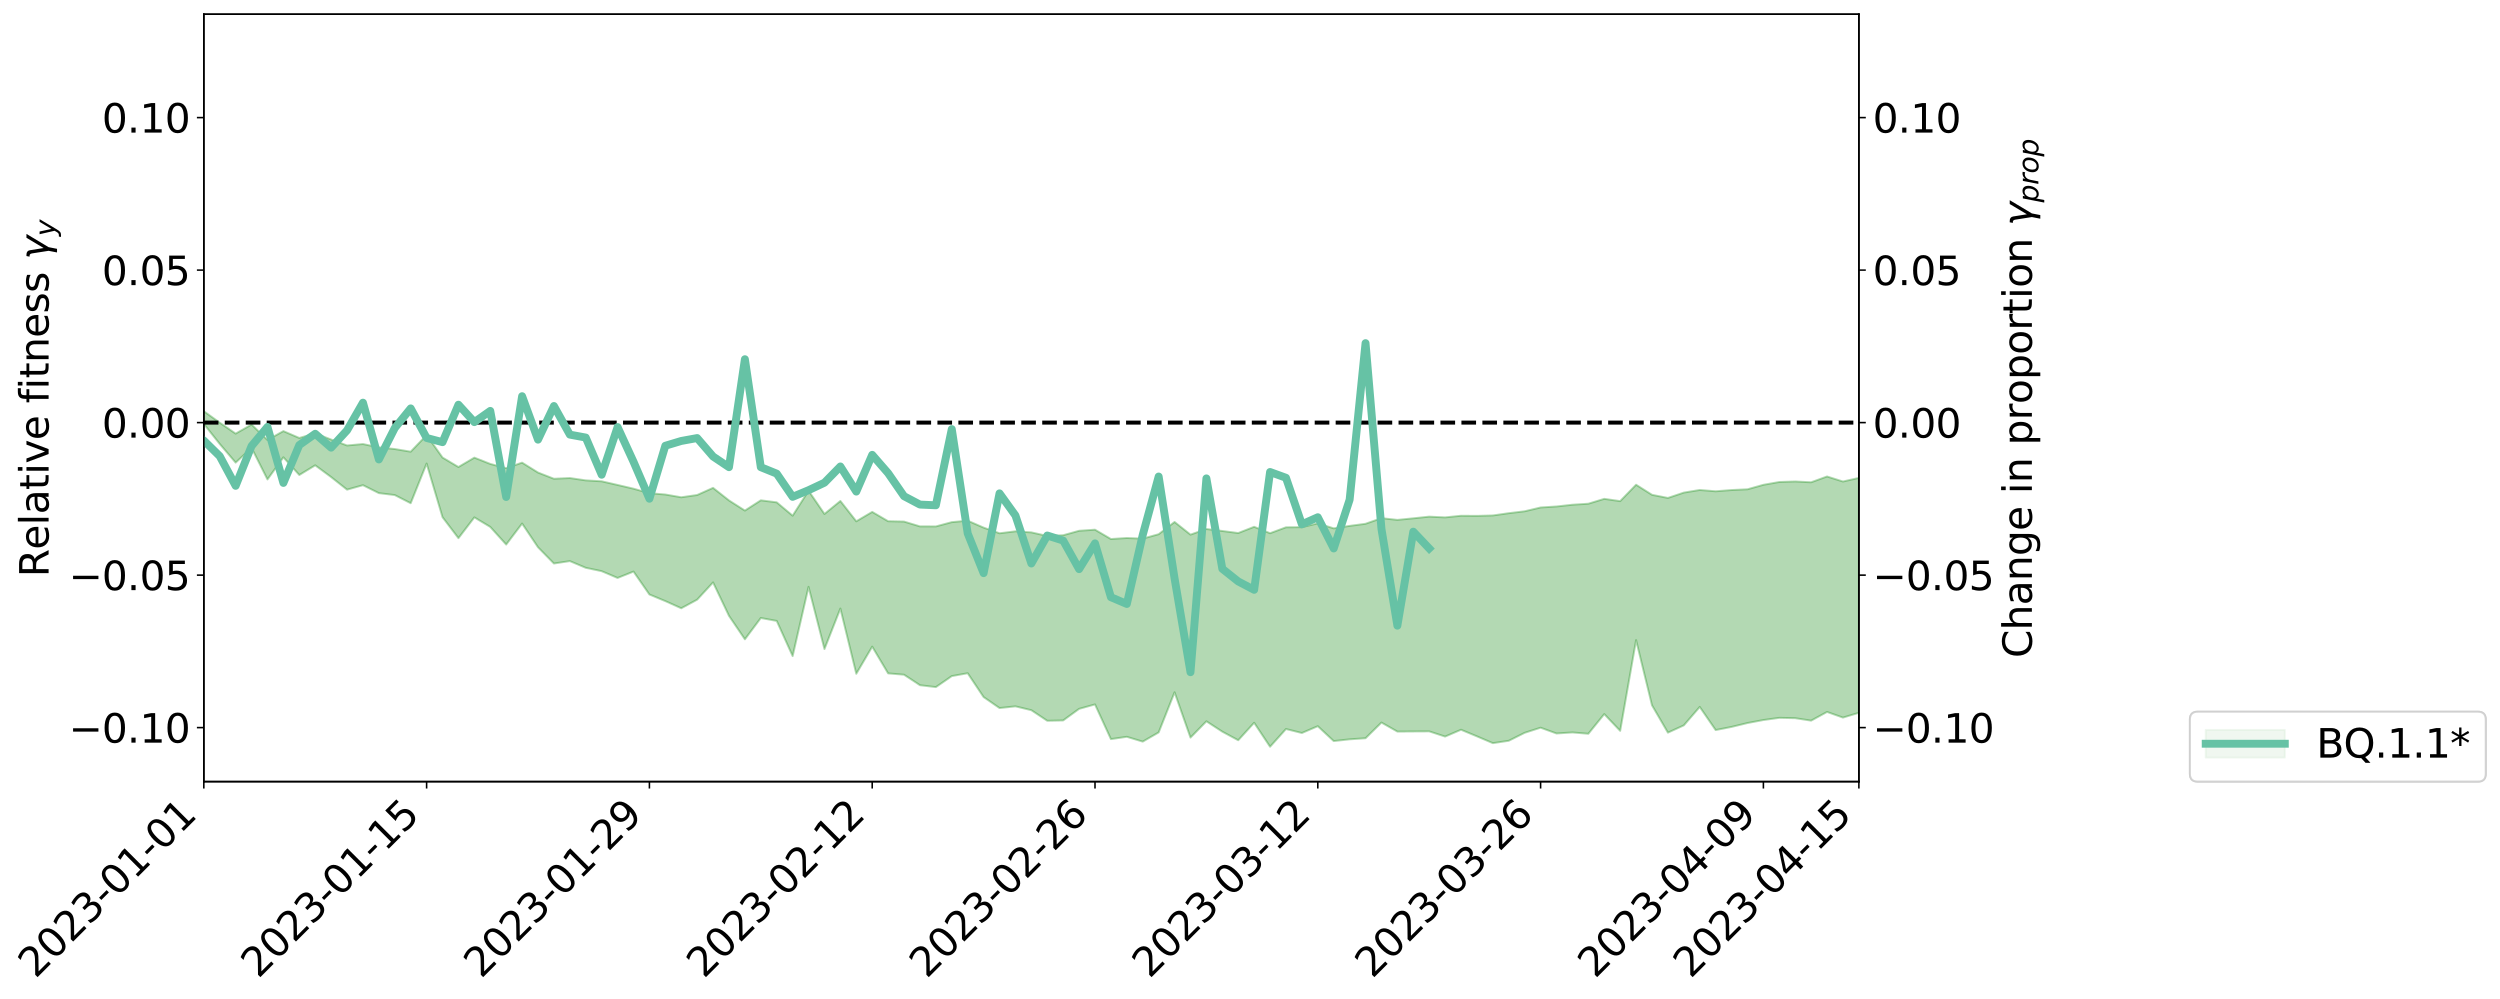 <?xml version="1.0" encoding="utf-8" standalone="no"?>
<!DOCTYPE svg PUBLIC "-//W3C//DTD SVG 1.1//EN"
  "http://www.w3.org/Graphics/SVG/1.1/DTD/svg11.dtd">
<svg xmlns:xlink="http://www.w3.org/1999/xlink" width="1264.303pt" height="505.355pt" viewBox="0 0 1264.303 505.355" xmlns="http://www.w3.org/2000/svg" version="1.1">
 <defs>
  <style type="text/css">*{stroke-linejoin: round; stroke-linecap: butt}</style>
 </defs>
 <g id="figure_1">
  <g id="patch_1">
   <path d="M 0 505.355 
L 1264.303 505.355 
L 1264.303 -0 
L 0 -0 
z
" style="fill: #ffffff"/>
  </g>
  <g id="axes_1">
   <g id="patch_2">
    <path d="M 103.075 395.28 
L 940.075 395.28 
L 940.075 7.2 
L 103.075 7.2 
z
" style="fill: #ffffff"/>
   </g>
   <g id="PolyCollection_1">
    <path d="M -4315.319 213.634 
L -4315.319 213.651 
L -4307.271 213.564 
L -4299.223 213.479 
L -4291.175 213.398 
L -4283.127 213.325 
L -4275.079 213.25 
L -4267.031 213.17 
L -4258.983 213.086 
L -4250.935 213.017 
L -4242.887 212.947 
L -4234.839 212.877 
L -4226.791 212.799 
L -4218.742 212.721 
L -4210.694 212.626 
L -4202.646 212.543 
L -4194.598 212.447 
L -4186.55 212.344 
L -4178.502 212.24 
L -4170.454 212.134 
L -4162.406 212.026 
L -4154.358 211.909 
L -4146.31 211.792 
L -4138.262 211.674 
L -4130.214 211.543 
L -4122.166 211.416 
L -4114.117 211.286 
L -4106.069 211.154 
L -4098.021 211.006 
L -4089.973 210.851 
L -4081.925 210.72 
L -4073.877 210.562 
L -4065.829 210.4 
L -4057.781 210.234 
L -4049.733 210.061 
L -4041.685 209.869 
L -4033.637 209.69 
L -4025.589 209.493 
L -4017.541 209.28 
L -4009.492 209.066 
L -4001.444 208.835 
L -3993.396 208.583 
L -3985.348 208.315 
L -3977.3 208.026 
L -3969.252 207.725 
L -3961.204 207.397 
L -3953.156 207.067 
L -3945.108 206.706 
L -3937.06 206.352 
L -3929.012 205.949 
L -3920.964 205.527 
L -3912.916 205.111 
L -3904.867 204.661 
L -3896.819 204.177 
L -3888.771 203.692 
L -3880.723 203.19 
L -3872.675 202.658 
L -3864.627 202.112 
L -3856.579 201.556 
L -3848.531 200.974 
L -3840.483 200.382 
L -3832.435 199.791 
L -3824.387 199.181 
L -3816.339 198.571 
L -3808.291 197.962 
L -3800.242 197.33 
L -3792.194 196.683 
L -3784.146 196.038 
L -3776.098 195.394 
L -3768.05 194.754 
L -3760.002 194.097 
L -3751.954 193.451 
L -3743.906 192.798 
L -3735.858 192.199 
L -3727.81 191.527 
L -3719.762 190.912 
L -3711.714 190.29 
L -3703.666 189.688 
L -3695.617 189.096 
L -3687.569 188.515 
L -3679.521 187.938 
L -3671.473 187.38 
L -3663.425 186.84 
L -3655.377 186.301 
L -3647.329 185.794 
L -3639.281 185.27 
L -3631.233 184.74 
L -3623.185 184.233 
L -3615.137 183.729 
L -3607.089 183.229 
L -3599.041 182.725 
L -3590.992 182.222 
L -3582.944 181.729 
L -3574.896 181.24 
L -3566.848 180.743 
L -3558.8 180.261 
L -3550.752 179.762 
L -3542.704 179.229 
L -3534.656 178.709 
L -3526.608 178.19 
L -3518.56 177.665 
L -3510.512 177.137 
L -3502.464 176.599 
L -3494.416 176.084 
L -3486.367 175.551 
L -3478.319 175.009 
L -3470.271 174.465 
L -3462.223 173.922 
L -3454.175 173.419 
L -3446.127 172.852 
L -3438.079 172.301 
L -3430.031 171.76 
L -3421.983 171.207 
L -3413.935 170.645 
L -3405.887 170.052 
L -3397.839 169.45 
L -3389.791 168.861 
L -3381.742 168.249 
L -3373.694 167.634 
L -3365.646 166.97 
L -3357.598 166.353 
L -3349.55 165.619 
L -3341.502 164.889 
L -3333.454 164.17 
L -3325.406 163.413 
L -3317.358 162.625 
L -3309.31 161.786 
L -3301.262 160.977 
L -3293.214 160.05 
L -3285.166 159.213 
L -3277.117 158.254 
L -3269.069 157.321 
L -3261.021 156.421 
L -3252.973 155.509 
L -3244.925 154.587 
L -3236.877 153.77 
L -3228.829 152.742 
L -3220.781 151.877 
L -3212.733 151.096 
L -3204.685 150.226 
L -3196.637 149.324 
L -3188.589 148.316 
L -3180.541 147.38 
L -3172.492 146.592 
L -3164.444 145.295 
L -3156.396 144.24 
L -3148.348 143.136 
L -3140.3 141.962 
L -3132.252 140.598 
L -3124.204 139.253 
L -3116.156 138.192 
L -3108.108 136.899 
L -3100.06 134.763 
L -3092.012 132.89 
L -3083.964 131.408 
L -3075.916 129.525 
L -3067.867 127.687 
L -3059.819 126.178 
L -3051.771 124.001 
L -3043.723 121.757 
L -3035.675 120.23 
L -3027.627 119.233 
L -3019.579 117.331 
L -3011.531 116.404 
L -3003.483 115.082 
L -2995.435 113.087 
L -2987.387 112.742 
L -2979.339 113.299 
L -2971.291 114.67 
L -2963.242 112.629 
L -2955.194 115.963 
L -2947.146 116.613 
L -2939.098 111.787 
L -2931.05 112.812 
L -2923.002 115.049 
L -2914.954 113.768 
L -2906.906 113.616 
L -2898.858 122.653 
L -2890.81 135.336 
L -2882.762 141.826 
L -2874.714 127.916 
L -2866.666 134.964 
L -2858.617 144.412 
L -2850.569 144.248 
L -2842.521 163.062 
L -2834.473 160.42 
L -2826.425 154.669 
L -2818.377 140.279 
L -2810.329 153.865 
L -2802.281 162.207 
L -2794.233 158.776 
L -2786.185 161.015 
L -2778.137 168.753 
L -2770.089 167.704 
L -2762.041 160.903 
L -2753.992 169.374 
L -2745.944 171.137 
L -2737.896 168.006 
L -2729.848 173.382 
L -2721.8 175.222 
L -2713.752 174.627 
L -2705.704 172.761 
L -2697.656 174.424 
L -2689.608 172.454 
L -2681.56 172.363 
L -2673.512 173.923 
L -2665.464 172.293 
L -2657.416 172.904 
L -2649.367 172.718 
L -2641.319 171.149 
L -2633.271 171.485 
L -2625.223 169.362 
L -2617.175 169.325 
L -2609.127 169.673 
L -2601.079 169.508 
L -2593.031 168.357 
L -2584.983 167.336 
L -2576.935 167.16 
L -2568.887 166.085 
L -2560.839 165.824 
L -2552.791 165.617 
L -2544.742 164.177 
L -2536.694 164.801 
L -2528.646 163.779 
L -2520.598 163.411 
L -2512.55 163.402 
L -2504.502 162.446 
L -2496.454 162.243 
L -2488.406 162.585 
L -2480.358 163.061 
L -2472.31 161.601 
L -2464.262 161.43 
L -2456.214 160.873 
L -2448.166 163.591 
L -2440.117 163.787 
L -2432.069 164.962 
L -2424.021 162.566 
L -2415.973 161.205 
L -2407.925 161.85 
L -2399.877 163.757 
L -2391.829 164.284 
L -2383.781 161.487 
L -2375.733 164.329 
L -2367.685 163.991 
L -2359.637 163.929 
L -2351.589 162.863 
L -2343.541 164.335 
L -2335.492 164.065 
L -2327.444 165.126 
L -2319.396 164.706 
L -2311.348 164.461 
L -2303.3 163.666 
L -2295.252 163.531 
L -2287.204 163.424 
L -2279.156 163.158 
L -2271.108 163.572 
L -2263.06 163.398 
L -2255.012 163.216 
L -2246.964 161.736 
L -2238.916 160.797 
L -2230.867 160.71 
L -2222.819 159.598 
L -2214.771 159.878 
L -2206.723 159.047 
L -2198.675 157.529 
L -2190.627 156.385 
L -2182.579 155.601 
L -2174.531 154.009 
L -2166.483 153.173 
L -2158.435 151.864 
L -2150.387 150.663 
L -2142.339 149.235 
L -2134.291 147.922 
L -2126.242 146.219 
L -2118.194 144.911 
L -2110.146 143.36 
L -2102.098 141.312 
L -2094.05 139.404 
L -2086.002 138.262 
L -2077.954 136.704 
L -2069.906 134.579 
L -2061.858 133.032 
L -2053.81 131.129 
L -2045.762 128.277 
L -2037.714 127.229 
L -2029.666 125.486 
L -2021.617 123.969 
L -2013.569 122.053 
L -2005.521 119.47 
L -1997.473 117.7 
L -1989.425 115.574 
L -1981.377 112.79 
L -1973.329 111.427 
L -1965.281 108.797 
L -1957.233 107.006 
L -1949.185 104.296 
L -1941.137 100.989 
L -1933.089 98.679 
L -1925.041 96.949 
L -1916.992 93.822 
L -1908.944 91.696 
L -1900.896 88.975 
L -1892.848 86.991 
L -1884.8 83.99 
L -1876.752 81.397 
L -1868.704 81.979 
L -1860.656 76.71 
L -1852.608 76.735 
L -1844.56 73.793 
L -1836.512 72.514 
L -1828.464 70.083 
L -1820.416 67.967 
L -1812.367 66.002 
L -1804.319 63.64 
L -1796.271 62.188 
L -1788.223 60.221 
L -1780.175 62.535 
L -1772.127 55.536 
L -1764.079 54.219 
L -1756.031 60.555 
L -1747.983 52.525 
L -1739.935 54.366 
L -1731.887 54.048 
L -1723.839 49.372 
L -1715.791 50.409 
L -1707.742 55.611 
L -1699.694 52.611 
L -1691.646 52.177 
L -1683.598 55.034 
L -1675.55 55.773 
L -1667.502 57.677 
L -1659.454 61.888 
L -1651.406 66.816 
L -1643.358 78.092 
L -1635.31 76.341 
L -1627.262 82.825 
L -1619.214 87.714 
L -1611.166 91.045 
L -1603.117 96.967 
L -1595.069 101.746 
L -1587.021 94.223 
L -1578.973 101.213 
L -1570.925 110.74 
L -1562.877 115.424 
L -1554.829 117.067 
L -1546.781 128.756 
L -1538.733 130.524 
L -1530.685 133.345 
L -1522.637 132.555 
L -1514.589 142.681 
L -1506.541 139.075 
L -1498.492 136.98 
L -1490.444 146.045 
L -1482.396 153.592 
L -1474.348 151.439 
L -1466.3 156.957 
L -1458.252 158.704 
L -1450.204 158.555 
L -1442.156 158.016 
L -1434.108 160.318 
L -1426.06 162.015 
L -1418.012 170.254 
L -1409.964 165.275 
L -1401.916 172.785 
L -1393.867 170.935 
L -1385.819 170.378 
L -1377.771 172.98 
L -1369.723 175.335 
L -1361.675 172.027 
L -1353.627 174.147 
L -1345.579 173.678 
L -1337.531 177.728 
L -1329.483 176.134 
L -1321.435 174.982 
L -1313.387 176.402 
L -1305.339 177.498 
L -1297.291 176.845 
L -1289.242 174.896 
L -1281.194 176.413 
L -1273.146 173.014 
L -1265.098 174.14 
L -1257.05 178.49 
L -1249.002 177.958 
L -1240.954 175.772 
L -1232.906 175.142 
L -1224.858 175.589 
L -1216.81 172.622 
L -1208.762 174.097 
L -1200.714 174.478 
L -1192.666 173.895 
L -1184.617 173.547 
L -1176.569 172.133 
L -1168.521 173.56 
L -1160.473 172.938 
L -1152.425 172.726 
L -1144.377 172.477 
L -1136.329 172.269 
L -1128.281 171.784 
L -1120.233 169.656 
L -1112.185 169.247 
L -1104.137 168.188 
L -1096.089 165.359 
L -1088.041 168.009 
L -1079.992 164.634 
L -1071.944 165.805 
L -1063.896 165.779 
L -1055.848 166.112 
L -1047.8 164.291 
L -1039.752 164.562 
L -1031.704 165.049 
L -1023.656 161.285 
L -1015.608 163.093 
L -1007.56 162.626 
L -999.512 163.581 
L -991.464 161.631 
L -983.416 162.724 
L -975.367 162.517 
L -967.319 160.283 
L -959.271 159.641 
L -951.223 159.139 
L -943.175 158.608 
L -935.127 158.228 
L -927.079 158.131 
L -919.031 157.73 
L -910.983 157.101 
L -902.935 157.229 
L -894.887 155.71 
L -886.839 156.88 
L -878.791 157.531 
L -870.742 156.635 
L -862.694 155.672 
L -854.646 152.96 
L -846.598 156.042 
L -838.55 156.098 
L -830.502 155.578 
L -822.454 154.655 
L -814.406 154.085 
L -806.358 153.484 
L -798.31 153.588 
L -790.262 153.019 
L -782.214 153.25 
L -774.166 151.821 
L -766.117 150.719 
L -758.069 152.565 
L -750.021 151.232 
L -741.973 150.683 
L -733.925 152.044 
L -725.877 148.551 
L -717.829 148.166 
L -709.781 149.684 
L -701.733 147.47 
L -693.685 149.581 
L -685.637 148.209 
L -677.589 145.725 
L -669.541 147.264 
L -661.492 148.045 
L -653.444 146.68 
L -645.396 147.26 
L -637.348 146.181 
L -629.3 150.087 
L -621.252 148.806 
L -613.204 148.832 
L -605.156 146.399 
L -597.108 144.881 
L -589.06 147.415 
L -581.012 149.726 
L -572.964 148.096 
L -564.916 146.651 
L -556.867 144.075 
L -548.819 144.575 
L -540.771 145.531 
L -532.723 143.677 
L -524.675 142.316 
L -516.627 145.449 
L -508.579 143.143 
L -500.531 146.065 
L -492.483 146.165 
L -484.435 141.329 
L -476.387 141.415 
L -468.339 140.807 
L -460.291 142.017 
L -452.242 144.745 
L -444.194 149.706 
L -436.146 151.039 
L -428.098 150.941 
L -420.05 154.783 
L -412.002 162.706 
L -403.954 154.384 
L -395.906 151.367 
L -387.858 154.296 
L -379.81 157.349 
L -371.762 158.068 
L -363.714 156.563 
L -355.666 162.509 
L -347.617 166.404 
L -339.569 160.078 
L -331.521 165.851 
L -323.473 162.635 
L -315.425 162.919 
L -307.377 168.112 
L -299.329 167.849 
L -291.281 172.217 
L -283.233 171.965 
L -275.185 167.372 
L -267.137 171.467 
L -259.089 171.865 
L -251.041 175.62 
L -242.992 174.779 
L -234.944 179.537 
L -226.896 176.087 
L -218.848 178.979 
L -210.8 179.242 
L -202.752 182.391 
L -194.704 177.558 
L -186.656 182.578 
L -178.608 184.597 
L -170.56 187.05 
L -162.512 189.712 
L -154.464 189.696 
L -146.416 188.757 
L -138.367 191.925 
L -130.319 195.344 
L -122.271 193.482 
L -114.223 191.745 
L -106.175 194.654 
L -98.127 196.685 
L -90.079 192.883 
L -82.031 192.492 
L -73.983 200.087 
L -65.935 205.365 
L -57.887 195.578 
L -49.839 198.57 
L -41.791 199.415 
L -33.742 200.442 
L -25.694 206.17 
L -17.646 205.033 
L -9.598 201.667 
L -1.55 206.252 
L 6.498 208.27 
L 14.546 201.604 
L 22.594 203.064 
L 30.642 202.688 
L 38.69 217.799 
L 46.738 227.18 
L 54.786 225.713 
L 62.834 214.408 
L 70.883 212.234 
L 78.931 214.015 
L 86.979 212.591 
L 95.027 226.191 
L 103.075 214.401 
L 111.123 224.508 
L 119.171 233.954 
L 127.219 226.466 
L 135.267 242.461 
L 143.315 231.266 
L 151.363 240.213 
L 159.411 235.316 
L 167.459 241.261 
L 175.508 247.627 
L 183.556 245.364 
L 191.604 249.383 
L 199.652 250.368 
L 207.7 254.487 
L 215.748 234.428 
L 223.796 261.549 
L 231.844 272.16 
L 239.892 261.641 
L 247.94 266.473 
L 255.988 275.39 
L 264.036 264.765 
L 272.084 276.763 
L 280.133 284.978 
L 288.181 283.757 
L 296.229 287.154 
L 304.277 288.856 
L 312.325 292.281 
L 320.373 289.037 
L 328.421 300.646 
L 336.469 303.994 
L 344.517 307.615 
L 352.565 303.254 
L 360.613 294.527 
L 368.661 311.437 
L 376.709 323.308 
L 384.758 312.531 
L 392.806 314.01 
L 400.854 331.79 
L 408.902 296.777 
L 416.95 328.22 
L 424.998 307.755 
L 433.046 340.742 
L 441.094 327.017 
L 449.142 340.539 
L 457.19 341.212 
L 465.238 346.521 
L 473.286 347.484 
L 481.334 341.915 
L 489.383 340.467 
L 497.431 352.52 
L 505.479 358.076 
L 513.527 357.215 
L 521.575 359.16 
L 529.623 364.511 
L 537.671 364.336 
L 545.719 358.483 
L 553.767 356.239 
L 561.815 373.786 
L 569.863 372.614 
L 577.911 375.054 
L 585.959 370.401 
L 594.008 350.105 
L 602.056 373.019 
L 610.104 364.776 
L 618.152 370.018 
L 626.2 374.355 
L 634.248 365.508 
L 642.296 377.64 
L 650.344 368.676 
L 658.392 370.691 
L 666.44 367.244 
L 674.488 374.775 
L 682.536 373.89 
L 690.584 373.336 
L 698.633 365.404 
L 706.681 369.97 
L 714.729 369.91 
L 722.777 369.862 
L 730.825 372.5 
L 738.873 369.045 
L 746.921 372.389 
L 754.969 375.821 
L 763.017 374.625 
L 771.065 370.589 
L 779.113 368.007 
L 787.161 370.932 
L 795.209 370.412 
L 803.258 371.076 
L 811.306 361.126 
L 819.354 369.6 
L 827.402 323.721 
L 835.45 356.678 
L 843.498 370.514 
L 851.546 366.834 
L 859.594 357.502 
L 867.642 369.203 
L 875.69 367.614 
L 883.738 365.655 
L 891.786 364.136 
L 899.834 363.023 
L 907.883 363.197 
L 915.931 364.441 
L 923.979 360.039 
L 932.027 362.9 
L 940.075 360.473 
L 940.075 241.689 
L 940.075 241.689 
L 932.027 243.513 
L 923.979 240.971 
L 915.931 243.899 
L 907.883 243.497 
L 899.834 243.753 
L 891.786 245.182 
L 883.738 247.448 
L 875.69 247.824 
L 867.642 248.453 
L 859.594 247.794 
L 851.546 249.12 
L 843.498 251.825 
L 835.45 250.237 
L 827.402 245.141 
L 819.354 253.437 
L 811.306 252.279 
L 803.258 254.741 
L 795.209 255.253 
L 787.161 256.142 
L 779.113 256.644 
L 771.065 258.566 
L 763.017 259.531 
L 754.969 260.679 
L 746.921 260.894 
L 738.873 260.83 
L 730.825 261.654 
L 722.777 261.281 
L 714.729 262.125 
L 706.681 262.921 
L 698.633 262.044 
L 690.584 264.885 
L 682.536 265.958 
L 674.488 267.206 
L 666.44 264.681 
L 658.392 266.606 
L 650.344 266.672 
L 642.296 269.665 
L 634.248 266.415 
L 626.2 269.574 
L 618.152 268.53 
L 610.104 267.531 
L 602.056 270.384 
L 594.008 263.97 
L 585.959 270.162 
L 577.911 272.403 
L 569.863 272.083 
L 561.815 272.601 
L 553.767 267.877 
L 545.719 268.431 
L 537.671 270.681 
L 529.623 271.043 
L 521.575 269.238 
L 513.527 268.702 
L 505.479 269.693 
L 497.431 266.826 
L 489.383 263.319 
L 481.334 264.064 
L 473.286 266.233 
L 465.238 266.205 
L 457.19 263.774 
L 449.142 263.591 
L 441.094 258.886 
L 433.046 263.637 
L 424.998 253.354 
L 416.95 259.921 
L 408.902 248.17 
L 400.854 260.795 
L 392.806 254.043 
L 384.758 253.022 
L 376.709 258.214 
L 368.661 253.074 
L 360.613 246.727 
L 352.565 250.335 
L 344.517 251.484 
L 336.469 250.084 
L 328.421 249.417 
L 320.373 247.133 
L 312.325 245.255 
L 304.277 243.409 
L 296.229 242.934 
L 288.181 241.758 
L 280.133 242.121 
L 272.084 238.982 
L 264.036 233.961 
L 255.988 236.78 
L 247.94 234.615 
L 239.892 231.436 
L 231.844 236.181 
L 223.796 231.397 
L 215.748 220.028 
L 207.7 228.435 
L 199.652 227.085 
L 191.604 226.253 
L 183.556 224.562 
L 175.508 225.287 
L 167.459 222.291 
L 159.411 219.158 
L 151.363 221.499 
L 143.315 218.022 
L 135.267 222.509 
L 127.219 214.691 
L 119.171 219.292 
L 111.123 213.762 
L 103.075 207.952 
L 95.027 214.507 
L 86.979 206.15 
L 78.931 207.272 
L 70.883 205.214 
L 62.834 206.661 
L 54.786 214.314 
L 46.738 214.451 
L 38.69 208.773 
L 30.642 198.075 
L 22.594 198.35 
L 14.546 196.857 
L 6.498 202.406 
L -1.55 200.974 
L -9.598 197.601 
L -17.646 199.335 
L -25.694 201.544 
L -33.742 195.922 
L -41.791 194.74 
L -49.839 193.149 
L -57.887 188.613 
L -65.935 199.568 
L -73.983 195.67 
L -82.031 184.406 
L -90.079 185.917 
L -98.127 191.513 
L -106.175 188.369 
L -114.223 184.344 
L -122.271 188.094 
L -130.319 190.218 
L -138.367 185.407 
L -146.416 181.228 
L -154.464 183.368 
L -162.512 180.397 
L -170.56 179.267 
L -178.608 174.612 
L -186.656 172.45 
L -194.704 164.552 
L -202.752 171.914 
L -210.8 167.708 
L -218.848 168.096 
L -226.896 164.983 
L -234.944 169.272 
L -242.992 162.102 
L -251.041 164.581 
L -259.089 158.892 
L -267.137 158.858 
L -275.185 153.461 
L -283.233 157.88 
L -291.281 160.538 
L -299.329 156.287 
L -307.377 155.588 
L -315.425 149.333 
L -323.473 150.059 
L -331.521 152.407 
L -339.569 145.952 
L -347.617 153.093 
L -355.666 149.711 
L -363.714 141.397 
L -371.762 144.502 
L -379.81 143.348 
L -387.858 139.536 
L -395.906 137.281 
L -403.954 141.143 
L -412.002 153.079 
L -420.05 143.611 
L -428.098 138.229 
L -436.146 138.208 
L -444.194 136.645 
L -452.242 131.446 
L -460.291 128.735 
L -468.339 125.096 
L -476.387 127.876 
L -484.435 127.9 
L -492.483 133.276 
L -500.531 133.132 
L -508.579 129.611 
L -516.627 132.427 
L -524.675 127.909 
L -532.723 130.051 
L -540.771 131.77 
L -548.819 130.888 
L -556.867 129.65 
L -564.916 132.902 
L -572.964 134.259 
L -581.012 135.634 
L -589.06 132.931 
L -597.108 129.775 
L -605.156 131.294 
L -613.204 133.496 
L -621.252 133.343 
L -629.3 135.348 
L -637.348 129.987 
L -645.396 131.256 
L -653.444 130.204 
L -661.492 131.304 
L -669.541 129.806 
L -677.589 127.828 
L -685.637 131.168 
L -693.685 132.377 
L -701.733 129.437 
L -709.781 132.028 
L -717.829 129.575 
L -725.877 130.428 
L -733.925 134.671 
L -741.973 132.732 
L -750.021 133.561 
L -758.069 134.963 
L -766.117 132.408 
L -774.166 133.608 
L -782.214 135.453 
L -790.262 135.006 
L -798.31 135.828 
L -806.358 135.538 
L -814.406 136.071 
L -822.454 136.906 
L -830.502 137.964 
L -838.55 138.221 
L -846.598 138.331 
L -854.646 133.783 
L -862.694 137.613 
L -870.742 138.592 
L -878.791 139.46 
L -886.839 138.342 
L -894.887 137.261 
L -902.935 138.85 
L -910.983 138.49 
L -919.031 139.155 
L -927.079 139.124 
L -935.127 138.827 
L -943.175 138.635 
L -951.223 139.14 
L -959.271 139.575 
L -967.319 140.216 
L -975.367 142.731 
L -983.416 142.785 
L -991.464 141.082 
L -999.512 142.988 
L -1007.56 141.262 
L -1015.608 141.642 
L -1023.656 138.633 
L -1031.704 143.325 
L -1039.752 142.198 
L -1047.8 141.842 
L -1055.848 143.322 
L -1063.896 142.517 
L -1071.944 142.258 
L -1079.992 140.075 
L -1088.041 143.471 
L -1096.089 140.782 
L -1104.137 143.734 
L -1112.185 144.951 
L -1120.233 145.342 
L -1128.281 147.749 
L -1136.329 148.63 
L -1144.377 148.145 
L -1152.425 148.72 
L -1160.473 148.476 
L -1168.521 149.322 
L -1176.569 147.471 
L -1184.617 149.508 
L -1192.666 150.437 
L -1200.714 150.846 
L -1208.762 150.573 
L -1216.81 149.541 
L -1224.858 152.563 
L -1232.906 152.441 
L -1240.954 153.932 
L -1249.002 156.003 
L -1257.05 156.451 
L -1265.098 152.815 
L -1273.146 152.627 
L -1281.194 155.89 
L -1289.242 155.327 
L -1297.291 157.054 
L -1305.339 157.777 
L -1313.387 157.319 
L -1321.435 157.359 
L -1329.483 158.124 
L -1337.531 159.614 
L -1345.579 156.113 
L -1353.627 157.159 
L -1361.675 155.929 
L -1369.723 158.585 
L -1377.771 157.973 
L -1385.819 155.608 
L -1393.867 156.543 
L -1401.916 158.02 
L -1409.964 152.335 
L -1418.012 156.913 
L -1426.06 150.557 
L -1434.108 149.51 
L -1442.156 147.815 
L -1450.204 148.978 
L -1458.252 149.207 
L -1466.3 147.482 
L -1474.348 143.096 
L -1482.396 145.356 
L -1490.444 138.14 
L -1498.492 129.518 
L -1506.541 131.64 
L -1514.589 135.208 
L -1522.637 124.321 
L -1530.685 125.362 
L -1538.733 121.852 
L -1546.781 119.831 
L -1554.829 105.347 
L -1562.877 102.948 
L -1570.925 97.375 
L -1578.973 86.043 
L -1587.021 76.56 
L -1595.069 86.045 
L -1603.117 79.879 
L -1611.166 72.328 
L -1619.214 68.474 
L -1627.262 62.732 
L -1635.31 54.231 
L -1643.358 56.556 
L -1651.406 42.696 
L -1659.454 35.79 
L -1667.502 31.467 
L -1675.55 29.371 
L -1683.598 28.993 
L -1691.646 26.546 
L -1699.694 28.138 
L -1707.742 31.346 
L -1715.791 25.486 
L -1723.839 24.84 
L -1731.887 31.021 
L -1739.935 31.736 
L -1747.983 29.753 
L -1756.031 40.365 
L -1764.079 32.6 
L -1772.127 35.033 
L -1780.175 43.76 
L -1788.223 41.465 
L -1796.271 44.538 
L -1804.319 46.685 
L -1812.367 50.212 
L -1820.416 53.04 
L -1828.464 56.09 
L -1836.512 59.546 
L -1844.56 61.509 
L -1852.608 65.661 
L -1860.656 66.22 
L -1868.704 72.651 
L -1876.752 72.302 
L -1884.8 74.629 
L -1892.848 77.261 
L -1900.896 78.986 
L -1908.944 81.375 
L -1916.992 83.303 
L -1925.041 86.153 
L -1933.089 87.73 
L -1941.137 89.701 
L -1949.185 92.596 
L -1957.233 95.03 
L -1965.281 96.436 
L -1973.329 98.735 
L -1981.377 99.996 
L -1989.425 102.44 
L -1997.473 104.322 
L -2005.521 105.78 
L -2013.569 107.924 
L -2021.617 109.459 
L -2029.666 110.637 
L -2037.714 112.088 
L -2045.762 112.835 
L -2053.81 115.376 
L -2061.858 116.932 
L -2069.906 118.239 
L -2077.954 119.942 
L -2086.002 120.784 
L -2094.05 122.212 
L -2102.098 123.784 
L -2110.146 125.586 
L -2118.194 126.848 
L -2126.242 128.129 
L -2134.291 129.411 
L -2142.339 130.858 
L -2150.387 132.265 
L -2158.435 133.368 
L -2166.483 134.618 
L -2174.531 135.422 
L -2182.579 136.966 
L -2190.627 137.814 
L -2198.675 138.919 
L -2206.723 140.486 
L -2214.771 141.285 
L -2222.819 140.924 
L -2230.867 142.139 
L -2238.916 142.354 
L -2246.964 143.404 
L -2255.012 144.922 
L -2263.06 145.3 
L -2271.108 145.619 
L -2279.156 145.118 
L -2287.204 145.509 
L -2295.252 145.593 
L -2303.3 145.692 
L -2311.348 146.587 
L -2319.396 146.926 
L -2327.444 147.562 
L -2335.492 146.314 
L -2343.541 146.537 
L -2351.589 144.995 
L -2359.637 146.318 
L -2367.685 146.207 
L -2375.733 147.053 
L -2383.781 143.949 
L -2391.829 147.012 
L -2399.877 146.463 
L -2407.925 144.314 
L -2415.973 143.604 
L -2424.021 145.081 
L -2432.069 147.935 
L -2440.117 146.589 
L -2448.166 146.372 
L -2456.214 143.208 
L -2464.262 143.318 
L -2472.31 143.936 
L -2480.358 145.655 
L -2488.406 145.065 
L -2496.454 144.598 
L -2504.502 144.789 
L -2512.55 145.877 
L -2520.598 145.66 
L -2528.646 146.205 
L -2536.694 147.415 
L -2544.742 146.584 
L -2552.791 148.236 
L -2560.839 148.475 
L -2568.887 148.768 
L -2576.935 149.987 
L -2584.983 150.14 
L -2593.031 151.443 
L -2601.079 152.847 
L -2609.127 153.072 
L -2617.175 152.769 
L -2625.223 152.608 
L -2633.271 155.285 
L -2641.319 154.977 
L -2649.367 156.92 
L -2657.416 157.179 
L -2665.464 156.797 
L -2673.512 158.402 
L -2681.56 157.005 
L -2689.608 157.363 
L -2697.656 159.527 
L -2705.704 158.161 
L -2713.752 160.319 
L -2721.8 160.954 
L -2729.848 159.465 
L -2737.896 154.321 
L -2745.944 157.667 
L -2753.992 155.989 
L -2762.041 148.366 
L -2770.089 154.869 
L -2778.137 156.189 
L -2786.185 149.209 
L -2794.233 147.139 
L -2802.281 150.858 
L -2810.329 143.118 
L -2818.377 129.787 
L -2826.425 144.349 
L -2834.473 149.987 
L -2842.521 152.859 
L -2850.569 134.852 
L -2858.617 135.229 
L -2866.666 125.964 
L -2874.714 118.898 
L -2882.762 133.367 
L -2890.81 127.038 
L -2898.858 114.291 
L -2906.906 105.198 
L -2914.954 105.659 
L -2923.002 107.284 
L -2931.05 105.23 
L -2939.098 104.425 
L -2947.146 109.706 
L -2955.194 109.244 
L -2963.242 106.058 
L -2971.291 108.401 
L -2979.339 107.237 
L -2987.387 106.904 
L -2995.435 107.556 
L -3003.483 109.803 
L -3011.531 111.379 
L -3019.579 112.513 
L -3027.627 114.679 
L -3035.675 115.887 
L -3043.723 117.634 
L -3051.771 120.088 
L -3059.819 122.28 
L -3067.867 123.707 
L -3075.916 125.458 
L -3083.964 127.312 
L -3092.012 128.657 
L -3100.06 130.532 
L -3108.108 132.709 
L -3116.156 133.966 
L -3124.204 134.931 
L -3132.252 136.283 
L -3140.3 137.614 
L -3148.348 138.79 
L -3156.396 139.887 
L -3164.444 140.919 
L -3172.492 142.325 
L -3180.541 143.015 
L -3188.589 143.987 
L -3196.637 145.01 
L -3204.685 145.934 
L -3212.733 146.817 
L -3220.781 147.549 
L -3228.829 148.362 
L -3236.877 149.466 
L -3244.925 150.223 
L -3252.973 151.155 
L -3261.021 152.048 
L -3269.069 152.962 
L -3277.117 153.902 
L -3285.166 154.881 
L -3293.214 155.698 
L -3301.262 156.637 
L -3309.31 157.459 
L -3317.358 158.32 
L -3325.406 159.111 
L -3333.454 159.893 
L -3341.502 160.64 
L -3349.55 161.407 
L -3357.598 162.218 
L -3365.646 162.83 
L -3373.694 163.572 
L -3381.742 164.211 
L -3389.791 164.857 
L -3397.839 165.466 
L -3405.887 166.144 
L -3413.935 166.791 
L -3421.983 167.407 
L -3430.031 168.027 
L -3438.079 168.63 
L -3446.127 169.26 
L -3454.175 169.944 
L -3462.223 170.466 
L -3470.271 171.095 
L -3478.319 171.729 
L -3486.367 172.365 
L -3494.416 172.984 
L -3502.464 173.565 
L -3510.512 174.202 
L -3518.56 174.826 
L -3526.608 175.45 
L -3534.656 176.068 
L -3542.704 176.697 
L -3550.752 177.34 
L -3558.8 177.942 
L -3566.848 178.525 
L -3574.896 179.128 
L -3582.944 179.72 
L -3590.992 180.319 
L -3599.041 180.918 
L -3607.089 181.517 
L -3615.137 182.111 
L -3623.185 182.706 
L -3631.233 183.286 
L -3639.281 183.903 
L -3647.329 184.504 
L -3655.377 185.071 
L -3663.425 185.668 
L -3671.473 186.262 
L -3679.521 186.877 
L -3687.569 187.503 
L -3695.617 188.122 
L -3703.666 188.754 
L -3711.714 189.393 
L -3719.762 190.054 
L -3727.81 190.702 
L -3735.858 191.416 
L -3743.906 192.042 
L -3751.954 192.73 
L -3760.002 193.406 
L -3768.05 194.095 
L -3776.098 194.761 
L -3784.146 195.427 
L -3792.194 196.088 
L -3800.242 196.755 
L -3808.291 197.405 
L -3816.339 198.031 
L -3824.387 198.658 
L -3832.435 199.29 
L -3840.483 199.901 
L -3848.531 200.521 
L -3856.579 201.128 
L -3864.627 201.705 
L -3872.675 202.273 
L -3880.723 202.829 
L -3888.771 203.35 
L -3896.819 203.853 
L -3904.867 204.363 
L -3912.916 204.827 
L -3920.964 205.255 
L -3929.012 205.697 
L -3937.06 206.116 
L -3945.108 206.479 
L -3953.156 206.851 
L -3961.204 207.188 
L -3969.252 207.53 
L -3977.3 207.837 
L -3985.348 208.134 
L -3993.396 208.407 
L -4001.444 208.664 
L -4009.492 208.897 
L -4017.541 209.111 
L -4025.589 209.329 
L -4033.637 209.53 
L -4041.685 209.708 
L -4049.733 209.907 
L -4057.781 210.081 
L -4065.829 210.25 
L -4073.877 210.414 
L -4081.925 210.575 
L -4089.973 210.703 
L -4098.021 210.866 
L -4106.069 211.021 
L -4114.117 211.154 
L -4122.166 211.288 
L -4130.214 211.418 
L -4138.262 211.555 
L -4146.31 211.676 
L -4154.358 211.797 
L -4162.406 211.92 
L -4170.454 212.03 
L -4178.502 212.142 
L -4186.55 212.251 
L -4194.598 212.363 
L -4202.646 212.468 
L -4210.694 212.552 
L -4218.742 212.659 
L -4226.791 212.745 
L -4234.839 212.83 
L -4242.887 212.906 
L -4250.935 212.983 
L -4258.983 213.057 
L -4267.031 213.154 
L -4275.079 213.241 
L -4283.127 213.314 
L -4291.175 213.384 
L -4299.223 213.462 
L -4307.271 213.544 
L -4315.319 213.634 
z
" clip-path="url(#p5ca421d727)" style="fill: #008000; fill-opacity: 0.3; stroke: #008000; stroke-opacity: 0.3"/>
   </g>
   <g id="matplotlib.axis_1">
    <g id="xtick_1">
     <g id="line2d_1">
      <defs>
       <path id="md99b34d134" d="M 0 0 
L 0 3.5 
" style="stroke: #000000; stroke-width: 0.8"/>
      </defs>
      <g>
       <use xlink:href="#md99b34d134" x="103.075" y="395.28" style="stroke: #000000; stroke-width: 0.8"/>
      </g>
     </g>
     <g id="text_1">
      <!-- 2023-01-01 -->
      <g transform="translate(17.946 495.214) rotate(-45) scale(0.2 -0.2)">
       <defs>
        <path id="DejaVuSans-32" d="M 1228 531 
L 3431 531 
L 3431 0 
L 469 0 
L 469 531 
Q 828 903 1448 1529 
Q 2069 2156 2228 2338 
Q 2531 2678 2651 2914 
Q 2772 3150 2772 3378 
Q 2772 3750 2511 3984 
Q 2250 4219 1831 4219 
Q 1534 4219 1204 4116 
Q 875 4013 500 3803 
L 500 4441 
Q 881 4594 1212 4672 
Q 1544 4750 1819 4750 
Q 2544 4750 2975 4387 
Q 3406 4025 3406 3419 
Q 3406 3131 3298 2873 
Q 3191 2616 2906 2266 
Q 2828 2175 2409 1742 
Q 1991 1309 1228 531 
z
" transform="scale(0.016)"/>
        <path id="DejaVuSans-30" d="M 2034 4250 
Q 1547 4250 1301 3770 
Q 1056 3291 1056 2328 
Q 1056 1369 1301 889 
Q 1547 409 2034 409 
Q 2525 409 2770 889 
Q 3016 1369 3016 2328 
Q 3016 3291 2770 3770 
Q 2525 4250 2034 4250 
z
M 2034 4750 
Q 2819 4750 3233 4129 
Q 3647 3509 3647 2328 
Q 3647 1150 3233 529 
Q 2819 -91 2034 -91 
Q 1250 -91 836 529 
Q 422 1150 422 2328 
Q 422 3509 836 4129 
Q 1250 4750 2034 4750 
z
" transform="scale(0.016)"/>
        <path id="DejaVuSans-33" d="M 2597 2516 
Q 3050 2419 3304 2112 
Q 3559 1806 3559 1356 
Q 3559 666 3084 287 
Q 2609 -91 1734 -91 
Q 1441 -91 1130 -33 
Q 819 25 488 141 
L 488 750 
Q 750 597 1062 519 
Q 1375 441 1716 441 
Q 2309 441 2620 675 
Q 2931 909 2931 1356 
Q 2931 1769 2642 2001 
Q 2353 2234 1838 2234 
L 1294 2234 
L 1294 2753 
L 1863 2753 
Q 2328 2753 2575 2939 
Q 2822 3125 2822 3475 
Q 2822 3834 2567 4026 
Q 2313 4219 1838 4219 
Q 1578 4219 1281 4162 
Q 984 4106 628 3988 
L 628 4550 
Q 988 4650 1302 4700 
Q 1616 4750 1894 4750 
Q 2613 4750 3031 4423 
Q 3450 4097 3450 3541 
Q 3450 3153 3228 2886 
Q 3006 2619 2597 2516 
z
" transform="scale(0.016)"/>
        <path id="DejaVuSans-2d" d="M 313 2009 
L 1997 2009 
L 1997 1497 
L 313 1497 
L 313 2009 
z
" transform="scale(0.016)"/>
        <path id="DejaVuSans-31" d="M 794 531 
L 1825 531 
L 1825 4091 
L 703 3866 
L 703 4441 
L 1819 4666 
L 2450 4666 
L 2450 531 
L 3481 531 
L 3481 0 
L 794 0 
L 794 531 
z
" transform="scale(0.016)"/>
       </defs>
       <use xlink:href="#DejaVuSans-32"/>
       <use xlink:href="#DejaVuSans-30" x="63.623"/>
       <use xlink:href="#DejaVuSans-32" x="127.246"/>
       <use xlink:href="#DejaVuSans-33" x="190.869"/>
       <use xlink:href="#DejaVuSans-2d" x="254.492"/>
       <use xlink:href="#DejaVuSans-30" x="290.576"/>
       <use xlink:href="#DejaVuSans-31" x="354.199"/>
       <use xlink:href="#DejaVuSans-2d" x="417.822"/>
       <use xlink:href="#DejaVuSans-30" x="453.906"/>
       <use xlink:href="#DejaVuSans-31" x="517.529"/>
      </g>
     </g>
    </g>
    <g id="xtick_2">
     <g id="line2d_2">
      <g>
       <use xlink:href="#md99b34d134" x="215.748" y="395.28" style="stroke: #000000; stroke-width: 0.8"/>
      </g>
     </g>
     <g id="text_2">
      <!-- 2023-01-15 -->
      <g transform="translate(130.619 495.214) rotate(-45) scale(0.2 -0.2)">
       <defs>
        <path id="DejaVuSans-35" d="M 691 4666 
L 3169 4666 
L 3169 4134 
L 1269 4134 
L 1269 2991 
Q 1406 3038 1543 3061 
Q 1681 3084 1819 3084 
Q 2600 3084 3056 2656 
Q 3513 2228 3513 1497 
Q 3513 744 3044 326 
Q 2575 -91 1722 -91 
Q 1428 -91 1123 -41 
Q 819 9 494 109 
L 494 744 
Q 775 591 1075 516 
Q 1375 441 1709 441 
Q 2250 441 2565 725 
Q 2881 1009 2881 1497 
Q 2881 1984 2565 2268 
Q 2250 2553 1709 2553 
Q 1456 2553 1204 2497 
Q 953 2441 691 2322 
L 691 4666 
z
" transform="scale(0.016)"/>
       </defs>
       <use xlink:href="#DejaVuSans-32"/>
       <use xlink:href="#DejaVuSans-30" x="63.623"/>
       <use xlink:href="#DejaVuSans-32" x="127.246"/>
       <use xlink:href="#DejaVuSans-33" x="190.869"/>
       <use xlink:href="#DejaVuSans-2d" x="254.492"/>
       <use xlink:href="#DejaVuSans-30" x="290.576"/>
       <use xlink:href="#DejaVuSans-31" x="354.199"/>
       <use xlink:href="#DejaVuSans-2d" x="417.822"/>
       <use xlink:href="#DejaVuSans-31" x="453.906"/>
       <use xlink:href="#DejaVuSans-35" x="517.529"/>
      </g>
     </g>
    </g>
    <g id="xtick_3">
     <g id="line2d_3">
      <g>
       <use xlink:href="#md99b34d134" x="328.421" y="395.28" style="stroke: #000000; stroke-width: 0.8"/>
      </g>
     </g>
     <g id="text_3">
      <!-- 2023-01-29 -->
      <g transform="translate(243.292 495.214) rotate(-45) scale(0.2 -0.2)">
       <defs>
        <path id="DejaVuSans-39" d="M 703 97 
L 703 672 
Q 941 559 1184 500 
Q 1428 441 1663 441 
Q 2288 441 2617 861 
Q 2947 1281 2994 2138 
Q 2813 1869 2534 1725 
Q 2256 1581 1919 1581 
Q 1219 1581 811 2004 
Q 403 2428 403 3163 
Q 403 3881 828 4315 
Q 1253 4750 1959 4750 
Q 2769 4750 3195 4129 
Q 3622 3509 3622 2328 
Q 3622 1225 3098 567 
Q 2575 -91 1691 -91 
Q 1453 -91 1209 -44 
Q 966 3 703 97 
z
M 1959 2075 
Q 2384 2075 2632 2365 
Q 2881 2656 2881 3163 
Q 2881 3666 2632 3958 
Q 2384 4250 1959 4250 
Q 1534 4250 1286 3958 
Q 1038 3666 1038 3163 
Q 1038 2656 1286 2365 
Q 1534 2075 1959 2075 
z
" transform="scale(0.016)"/>
       </defs>
       <use xlink:href="#DejaVuSans-32"/>
       <use xlink:href="#DejaVuSans-30" x="63.623"/>
       <use xlink:href="#DejaVuSans-32" x="127.246"/>
       <use xlink:href="#DejaVuSans-33" x="190.869"/>
       <use xlink:href="#DejaVuSans-2d" x="254.492"/>
       <use xlink:href="#DejaVuSans-30" x="290.576"/>
       <use xlink:href="#DejaVuSans-31" x="354.199"/>
       <use xlink:href="#DejaVuSans-2d" x="417.822"/>
       <use xlink:href="#DejaVuSans-32" x="453.906"/>
       <use xlink:href="#DejaVuSans-39" x="517.529"/>
      </g>
     </g>
    </g>
    <g id="xtick_4">
     <g id="line2d_4">
      <g>
       <use xlink:href="#md99b34d134" x="441.094" y="395.28" style="stroke: #000000; stroke-width: 0.8"/>
      </g>
     </g>
     <g id="text_4">
      <!-- 2023-02-12 -->
      <g transform="translate(355.965 495.214) rotate(-45) scale(0.2 -0.2)">
       <use xlink:href="#DejaVuSans-32"/>
       <use xlink:href="#DejaVuSans-30" x="63.623"/>
       <use xlink:href="#DejaVuSans-32" x="127.246"/>
       <use xlink:href="#DejaVuSans-33" x="190.869"/>
       <use xlink:href="#DejaVuSans-2d" x="254.492"/>
       <use xlink:href="#DejaVuSans-30" x="290.576"/>
       <use xlink:href="#DejaVuSans-32" x="354.199"/>
       <use xlink:href="#DejaVuSans-2d" x="417.822"/>
       <use xlink:href="#DejaVuSans-31" x="453.906"/>
       <use xlink:href="#DejaVuSans-32" x="517.529"/>
      </g>
     </g>
    </g>
    <g id="xtick_5">
     <g id="line2d_5">
      <g>
       <use xlink:href="#md99b34d134" x="553.767" y="395.28" style="stroke: #000000; stroke-width: 0.8"/>
      </g>
     </g>
     <g id="text_5">
      <!-- 2023-02-26 -->
      <g transform="translate(468.638 495.214) rotate(-45) scale(0.2 -0.2)">
       <defs>
        <path id="DejaVuSans-36" d="M 2113 2584 
Q 1688 2584 1439 2293 
Q 1191 2003 1191 1497 
Q 1191 994 1439 701 
Q 1688 409 2113 409 
Q 2538 409 2786 701 
Q 3034 994 3034 1497 
Q 3034 2003 2786 2293 
Q 2538 2584 2113 2584 
z
M 3366 4563 
L 3366 3988 
Q 3128 4100 2886 4159 
Q 2644 4219 2406 4219 
Q 1781 4219 1451 3797 
Q 1122 3375 1075 2522 
Q 1259 2794 1537 2939 
Q 1816 3084 2150 3084 
Q 2853 3084 3261 2657 
Q 3669 2231 3669 1497 
Q 3669 778 3244 343 
Q 2819 -91 2113 -91 
Q 1303 -91 875 529 
Q 447 1150 447 2328 
Q 447 3434 972 4092 
Q 1497 4750 2381 4750 
Q 2619 4750 2861 4703 
Q 3103 4656 3366 4563 
z
" transform="scale(0.016)"/>
       </defs>
       <use xlink:href="#DejaVuSans-32"/>
       <use xlink:href="#DejaVuSans-30" x="63.623"/>
       <use xlink:href="#DejaVuSans-32" x="127.246"/>
       <use xlink:href="#DejaVuSans-33" x="190.869"/>
       <use xlink:href="#DejaVuSans-2d" x="254.492"/>
       <use xlink:href="#DejaVuSans-30" x="290.576"/>
       <use xlink:href="#DejaVuSans-32" x="354.199"/>
       <use xlink:href="#DejaVuSans-2d" x="417.822"/>
       <use xlink:href="#DejaVuSans-32" x="453.906"/>
       <use xlink:href="#DejaVuSans-36" x="517.529"/>
      </g>
     </g>
    </g>
    <g id="xtick_6">
     <g id="line2d_6">
      <g>
       <use xlink:href="#md99b34d134" x="666.44" y="395.28" style="stroke: #000000; stroke-width: 0.8"/>
      </g>
     </g>
     <g id="text_6">
      <!-- 2023-03-12 -->
      <g transform="translate(581.311 495.214) rotate(-45) scale(0.2 -0.2)">
       <use xlink:href="#DejaVuSans-32"/>
       <use xlink:href="#DejaVuSans-30" x="63.623"/>
       <use xlink:href="#DejaVuSans-32" x="127.246"/>
       <use xlink:href="#DejaVuSans-33" x="190.869"/>
       <use xlink:href="#DejaVuSans-2d" x="254.492"/>
       <use xlink:href="#DejaVuSans-30" x="290.576"/>
       <use xlink:href="#DejaVuSans-33" x="354.199"/>
       <use xlink:href="#DejaVuSans-2d" x="417.822"/>
       <use xlink:href="#DejaVuSans-31" x="453.906"/>
       <use xlink:href="#DejaVuSans-32" x="517.529"/>
      </g>
     </g>
    </g>
    <g id="xtick_7">
     <g id="line2d_7">
      <g>
       <use xlink:href="#md99b34d134" x="779.113" y="395.28" style="stroke: #000000; stroke-width: 0.8"/>
      </g>
     </g>
     <g id="text_7">
      <!-- 2023-03-26 -->
      <g transform="translate(693.984 495.214) rotate(-45) scale(0.2 -0.2)">
       <use xlink:href="#DejaVuSans-32"/>
       <use xlink:href="#DejaVuSans-30" x="63.623"/>
       <use xlink:href="#DejaVuSans-32" x="127.246"/>
       <use xlink:href="#DejaVuSans-33" x="190.869"/>
       <use xlink:href="#DejaVuSans-2d" x="254.492"/>
       <use xlink:href="#DejaVuSans-30" x="290.576"/>
       <use xlink:href="#DejaVuSans-33" x="354.199"/>
       <use xlink:href="#DejaVuSans-2d" x="417.822"/>
       <use xlink:href="#DejaVuSans-32" x="453.906"/>
       <use xlink:href="#DejaVuSans-36" x="517.529"/>
      </g>
     </g>
    </g>
    <g id="xtick_8">
     <g id="line2d_8">
      <g>
       <use xlink:href="#md99b34d134" x="891.786" y="395.28" style="stroke: #000000; stroke-width: 0.8"/>
      </g>
     </g>
     <g id="text_8">
      <!-- 2023-04-09 -->
      <g transform="translate(806.657 495.214) rotate(-45) scale(0.2 -0.2)">
       <defs>
        <path id="DejaVuSans-34" d="M 2419 4116 
L 825 1625 
L 2419 1625 
L 2419 4116 
z
M 2253 4666 
L 3047 4666 
L 3047 1625 
L 3713 1625 
L 3713 1100 
L 3047 1100 
L 3047 0 
L 2419 0 
L 2419 1100 
L 313 1100 
L 313 1709 
L 2253 4666 
z
" transform="scale(0.016)"/>
       </defs>
       <use xlink:href="#DejaVuSans-32"/>
       <use xlink:href="#DejaVuSans-30" x="63.623"/>
       <use xlink:href="#DejaVuSans-32" x="127.246"/>
       <use xlink:href="#DejaVuSans-33" x="190.869"/>
       <use xlink:href="#DejaVuSans-2d" x="254.492"/>
       <use xlink:href="#DejaVuSans-30" x="290.576"/>
       <use xlink:href="#DejaVuSans-34" x="354.199"/>
       <use xlink:href="#DejaVuSans-2d" x="417.822"/>
       <use xlink:href="#DejaVuSans-30" x="453.906"/>
       <use xlink:href="#DejaVuSans-39" x="517.529"/>
      </g>
     </g>
    </g>
    <g id="xtick_9">
     <g id="line2d_9">
      <g>
       <use xlink:href="#md99b34d134" x="940.075" y="395.28" style="stroke: #000000; stroke-width: 0.8"/>
      </g>
     </g>
     <g id="text_9">
      <!-- 2023-04-15 -->
      <g transform="translate(854.946 495.214) rotate(-45) scale(0.2 -0.2)">
       <use xlink:href="#DejaVuSans-32"/>
       <use xlink:href="#DejaVuSans-30" x="63.623"/>
       <use xlink:href="#DejaVuSans-32" x="127.246"/>
       <use xlink:href="#DejaVuSans-33" x="190.869"/>
       <use xlink:href="#DejaVuSans-2d" x="254.492"/>
       <use xlink:href="#DejaVuSans-30" x="290.576"/>
       <use xlink:href="#DejaVuSans-34" x="354.199"/>
       <use xlink:href="#DejaVuSans-2d" x="417.822"/>
       <use xlink:href="#DejaVuSans-31" x="453.906"/>
       <use xlink:href="#DejaVuSans-35" x="517.529"/>
      </g>
     </g>
    </g>
   </g>
   <g id="matplotlib.axis_2">
    <g id="ytick_1">
     <g id="line2d_10">
      <defs>
       <path id="m57fe716971" d="M 0 0 
L -3.5 0 
" style="stroke: #000000; stroke-width: 0.8"/>
      </defs>
      <g>
       <use xlink:href="#m57fe716971" x="103.075" y="367.972" style="stroke: #000000; stroke-width: 0.8"/>
      </g>
     </g>
     <g id="text_10">
      <!-- −0.10 -->
      <g transform="translate(34.784 375.57) scale(0.2 -0.2)">
       <defs>
        <path id="DejaVuSans-2212" d="M 678 2272 
L 4684 2272 
L 4684 1741 
L 678 1741 
L 678 2272 
z
" transform="scale(0.016)"/>
        <path id="DejaVuSans-2e" d="M 684 794 
L 1344 794 
L 1344 0 
L 684 0 
L 684 794 
z
" transform="scale(0.016)"/>
       </defs>
       <use xlink:href="#DejaVuSans-2212"/>
       <use xlink:href="#DejaVuSans-30" x="83.789"/>
       <use xlink:href="#DejaVuSans-2e" x="147.412"/>
       <use xlink:href="#DejaVuSans-31" x="179.199"/>
       <use xlink:href="#DejaVuSans-30" x="242.822"/>
      </g>
     </g>
    </g>
    <g id="ytick_2">
     <g id="line2d_11">
      <g>
       <use xlink:href="#m57fe716971" x="103.075" y="290.846" style="stroke: #000000; stroke-width: 0.8"/>
      </g>
     </g>
     <g id="text_11">
      <!-- −0.05 -->
      <g transform="translate(34.784 298.444) scale(0.2 -0.2)">
       <use xlink:href="#DejaVuSans-2212"/>
       <use xlink:href="#DejaVuSans-30" x="83.789"/>
       <use xlink:href="#DejaVuSans-2e" x="147.412"/>
       <use xlink:href="#DejaVuSans-30" x="179.199"/>
       <use xlink:href="#DejaVuSans-35" x="242.822"/>
      </g>
     </g>
    </g>
    <g id="ytick_3">
     <g id="line2d_12">
      <g>
       <use xlink:href="#m57fe716971" x="103.075" y="213.72" style="stroke: #000000; stroke-width: 0.8"/>
      </g>
     </g>
     <g id="text_12">
      <!-- 0.00 -->
      <g transform="translate(51.544 221.318) scale(0.2 -0.2)">
       <use xlink:href="#DejaVuSans-30"/>
       <use xlink:href="#DejaVuSans-2e" x="63.623"/>
       <use xlink:href="#DejaVuSans-30" x="95.41"/>
       <use xlink:href="#DejaVuSans-30" x="159.033"/>
      </g>
     </g>
    </g>
    <g id="ytick_4">
     <g id="line2d_13">
      <g>
       <use xlink:href="#m57fe716971" x="103.075" y="136.594" style="stroke: #000000; stroke-width: 0.8"/>
      </g>
     </g>
     <g id="text_13">
      <!-- 0.05 -->
      <g transform="translate(51.544 144.192) scale(0.2 -0.2)">
       <use xlink:href="#DejaVuSans-30"/>
       <use xlink:href="#DejaVuSans-2e" x="63.623"/>
       <use xlink:href="#DejaVuSans-30" x="95.41"/>
       <use xlink:href="#DejaVuSans-35" x="159.033"/>
      </g>
     </g>
    </g>
    <g id="ytick_5">
     <g id="line2d_14">
      <g>
       <use xlink:href="#m57fe716971" x="103.075" y="59.468" style="stroke: #000000; stroke-width: 0.8"/>
      </g>
     </g>
     <g id="text_14">
      <!-- 0.10 -->
      <g transform="translate(51.544 67.066) scale(0.2 -0.2)">
       <use xlink:href="#DejaVuSans-30"/>
       <use xlink:href="#DejaVuSans-2e" x="63.623"/>
       <use xlink:href="#DejaVuSans-31" x="95.41"/>
       <use xlink:href="#DejaVuSans-30" x="159.033"/>
      </g>
     </g>
    </g>
    <g id="text_15">
     <!-- Relative fitness $\gamma_y$ -->
     <g transform="translate(24.584 291.84) rotate(-90) scale(0.2 -0.2)">
      <defs>
       <path id="DejaVuSans-52" d="M 2841 2188 
Q 3044 2119 3236 1894 
Q 3428 1669 3622 1275 
L 4263 0 
L 3584 0 
L 2988 1197 
Q 2756 1666 2539 1819 
Q 2322 1972 1947 1972 
L 1259 1972 
L 1259 0 
L 628 0 
L 628 4666 
L 2053 4666 
Q 2853 4666 3247 4331 
Q 3641 3997 3641 3322 
Q 3641 2881 3436 2590 
Q 3231 2300 2841 2188 
z
M 1259 4147 
L 1259 2491 
L 2053 2491 
Q 2509 2491 2742 2702 
Q 2975 2913 2975 3322 
Q 2975 3731 2742 3939 
Q 2509 4147 2053 4147 
L 1259 4147 
z
" transform="scale(0.016)"/>
       <path id="DejaVuSans-65" d="M 3597 1894 
L 3597 1613 
L 953 1613 
Q 991 1019 1311 708 
Q 1631 397 2203 397 
Q 2534 397 2845 478 
Q 3156 559 3463 722 
L 3463 178 
Q 3153 47 2828 -22 
Q 2503 -91 2169 -91 
Q 1331 -91 842 396 
Q 353 884 353 1716 
Q 353 2575 817 3079 
Q 1281 3584 2069 3584 
Q 2775 3584 3186 3129 
Q 3597 2675 3597 1894 
z
M 3022 2063 
Q 3016 2534 2758 2815 
Q 2500 3097 2075 3097 
Q 1594 3097 1305 2825 
Q 1016 2553 972 2059 
L 3022 2063 
z
" transform="scale(0.016)"/>
       <path id="DejaVuSans-6c" d="M 603 4863 
L 1178 4863 
L 1178 0 
L 603 0 
L 603 4863 
z
" transform="scale(0.016)"/>
       <path id="DejaVuSans-61" d="M 2194 1759 
Q 1497 1759 1228 1600 
Q 959 1441 959 1056 
Q 959 750 1161 570 
Q 1363 391 1709 391 
Q 2188 391 2477 730 
Q 2766 1069 2766 1631 
L 2766 1759 
L 2194 1759 
z
M 3341 1997 
L 3341 0 
L 2766 0 
L 2766 531 
Q 2569 213 2275 61 
Q 1981 -91 1556 -91 
Q 1019 -91 701 211 
Q 384 513 384 1019 
Q 384 1609 779 1909 
Q 1175 2209 1959 2209 
L 2766 2209 
L 2766 2266 
Q 2766 2663 2505 2880 
Q 2244 3097 1772 3097 
Q 1472 3097 1187 3025 
Q 903 2953 641 2809 
L 641 3341 
Q 956 3463 1253 3523 
Q 1550 3584 1831 3584 
Q 2591 3584 2966 3190 
Q 3341 2797 3341 1997 
z
" transform="scale(0.016)"/>
       <path id="DejaVuSans-74" d="M 1172 4494 
L 1172 3500 
L 2356 3500 
L 2356 3053 
L 1172 3053 
L 1172 1153 
Q 1172 725 1289 603 
Q 1406 481 1766 481 
L 2356 481 
L 2356 0 
L 1766 0 
Q 1100 0 847 248 
Q 594 497 594 1153 
L 594 3053 
L 172 3053 
L 172 3500 
L 594 3500 
L 594 4494 
L 1172 4494 
z
" transform="scale(0.016)"/>
       <path id="DejaVuSans-69" d="M 603 3500 
L 1178 3500 
L 1178 0 
L 603 0 
L 603 3500 
z
M 603 4863 
L 1178 4863 
L 1178 4134 
L 603 4134 
L 603 4863 
z
" transform="scale(0.016)"/>
       <path id="DejaVuSans-76" d="M 191 3500 
L 800 3500 
L 1894 563 
L 2988 3500 
L 3597 3500 
L 2284 0 
L 1503 0 
L 191 3500 
z
" transform="scale(0.016)"/>
       <path id="DejaVuSans-20" transform="scale(0.016)"/>
       <path id="DejaVuSans-66" d="M 2375 4863 
L 2375 4384 
L 1825 4384 
Q 1516 4384 1395 4259 
Q 1275 4134 1275 3809 
L 1275 3500 
L 2222 3500 
L 2222 3053 
L 1275 3053 
L 1275 0 
L 697 0 
L 697 3053 
L 147 3053 
L 147 3500 
L 697 3500 
L 697 3744 
Q 697 4328 969 4595 
Q 1241 4863 1831 4863 
L 2375 4863 
z
" transform="scale(0.016)"/>
       <path id="DejaVuSans-6e" d="M 3513 2113 
L 3513 0 
L 2938 0 
L 2938 2094 
Q 2938 2591 2744 2837 
Q 2550 3084 2163 3084 
Q 1697 3084 1428 2787 
Q 1159 2491 1159 1978 
L 1159 0 
L 581 0 
L 581 3500 
L 1159 3500 
L 1159 2956 
Q 1366 3272 1645 3428 
Q 1925 3584 2291 3584 
Q 2894 3584 3203 3211 
Q 3513 2838 3513 2113 
z
" transform="scale(0.016)"/>
       <path id="DejaVuSans-73" d="M 2834 3397 
L 2834 2853 
Q 2591 2978 2328 3040 
Q 2066 3103 1784 3103 
Q 1356 3103 1142 2972 
Q 928 2841 928 2578 
Q 928 2378 1081 2264 
Q 1234 2150 1697 2047 
L 1894 2003 
Q 2506 1872 2764 1633 
Q 3022 1394 3022 966 
Q 3022 478 2636 193 
Q 2250 -91 1575 -91 
Q 1294 -91 989 -36 
Q 684 19 347 128 
L 347 722 
Q 666 556 975 473 
Q 1284 391 1588 391 
Q 1994 391 2212 530 
Q 2431 669 2431 922 
Q 2431 1156 2273 1281 
Q 2116 1406 1581 1522 
L 1381 1569 
Q 847 1681 609 1914 
Q 372 2147 372 2553 
Q 372 3047 722 3315 
Q 1072 3584 1716 3584 
Q 2034 3584 2315 3537 
Q 2597 3491 2834 3397 
z
" transform="scale(0.016)"/>
       <path id="DejaVuSans-Oblique-3b3" d="M 1491 2950 
L 1838 788 
L 3456 3500 
L 4066 3500 
L 1972 0 
L 1713 -1331 
L 1138 -1331 
L 1397 0 
L 988 2613 
Q 925 3006 628 3006 
L 475 3006 
L 569 3500 
L 788 3500 
Q 1403 3500 1491 2950 
z
" transform="scale(0.016)"/>
       <path id="DejaVuSans-Oblique-79" d="M 1588 -325 
Q 1188 -997 936 -1164 
Q 684 -1331 294 -1331 
L -159 -1331 
L -63 -850 
L 269 -850 
Q 509 -850 678 -719 
Q 847 -588 1056 -206 
L 1234 128 
L 459 3500 
L 1069 3500 
L 1650 819 
L 3256 3500 
L 3859 3500 
L 1588 -325 
z
" transform="scale(0.016)"/>
      </defs>
      <use xlink:href="#DejaVuSans-52" transform="translate(0 0.016)"/>
      <use xlink:href="#DejaVuSans-65" transform="translate(69.482 0.016)"/>
      <use xlink:href="#DejaVuSans-6c" transform="translate(131.006 0.016)"/>
      <use xlink:href="#DejaVuSans-61" transform="translate(158.789 0.016)"/>
      <use xlink:href="#DejaVuSans-74" transform="translate(220.068 0.016)"/>
      <use xlink:href="#DejaVuSans-69" transform="translate(259.277 0.016)"/>
      <use xlink:href="#DejaVuSans-76" transform="translate(287.061 0.016)"/>
      <use xlink:href="#DejaVuSans-65" transform="translate(346.24 0.016)"/>
      <use xlink:href="#DejaVuSans-20" transform="translate(407.764 0.016)"/>
      <use xlink:href="#DejaVuSans-66" transform="translate(439.551 0.016)"/>
      <use xlink:href="#DejaVuSans-69" transform="translate(474.756 0.016)"/>
      <use xlink:href="#DejaVuSans-74" transform="translate(502.539 0.016)"/>
      <use xlink:href="#DejaVuSans-6e" transform="translate(541.748 0.016)"/>
      <use xlink:href="#DejaVuSans-65" transform="translate(605.127 0.016)"/>
      <use xlink:href="#DejaVuSans-73" transform="translate(666.65 0.016)"/>
      <use xlink:href="#DejaVuSans-73" transform="translate(718.75 0.016)"/>
      <use xlink:href="#DejaVuSans-20" transform="translate(770.85 0.016)"/>
      <use xlink:href="#DejaVuSans-Oblique-3b3" transform="translate(802.637 0.016)"/>
      <use xlink:href="#DejaVuSans-Oblique-79" transform="translate(861.816 -16.391) scale(0.7)"/>
     </g>
    </g>
   </g>
   <g id="line2d_15">
    <path d="M 103.075 213.72 
L 1265.303 213.72 
" clip-path="url(#p5ca421d727)" style="fill: none; stroke-dasharray: 7.4,3.2; stroke-dashoffset: 0; stroke: #000000; stroke-width: 2"/>
   </g>
   <g id="patch_3">
    <path d="M 103.075 395.28 
L 103.075 7.2 
" style="fill: none; stroke: #000000; stroke-width: 0.8; stroke-linejoin: miter; stroke-linecap: square"/>
   </g>
   <g id="patch_4">
    <path d="M 940.075 395.28 
L 940.075 7.2 
" style="fill: none; stroke: #000000; stroke-width: 0.8; stroke-linejoin: miter; stroke-linecap: square"/>
   </g>
   <g id="patch_5">
    <path d="M 103.075 395.28 
L 940.075 395.28 
" style="fill: none; stroke: #000000; stroke-width: 0.8; stroke-linejoin: miter; stroke-linecap: square"/>
   </g>
   <g id="patch_6">
    <path d="M 103.075 7.2 
L 940.075 7.2 
" style="fill: none; stroke: #000000; stroke-width: 0.8; stroke-linejoin: miter; stroke-linecap: square"/>
   </g>
   <g id="legend_1">
    <g id="patch_7">
     <path d="M 1111.475 395.28 
L 1253.103 395.28 
Q 1257.103 395.28 1257.103 391.28 
L 1257.103 363.924 
Q 1257.103 359.924 1253.103 359.924 
L 1111.475 359.924 
Q 1107.475 359.924 1107.475 363.924 
L 1107.475 391.28 
Q 1107.475 395.28 1111.475 395.28 
z
" style="fill: #ffffff; opacity: 0.8; stroke: #cccccc; stroke-linejoin: miter"/>
    </g>
    <g id="patch_8">
     <path d="M 1115.475 383.121 
L 1155.475 383.121 
L 1155.475 369.121 
L 1115.475 369.121 
z
" style="fill: #008000; fill-opacity: 0.3; stroke: #008000; stroke-opacity: 0.3; stroke-linejoin: miter"/>
    </g>
    <g id="text_16">
     <!-- BQ.1.1* -->
     <g transform="translate(1171.475 383.121) scale(0.2 -0.2)">
      <defs>
       <path id="DejaVuSans-42" d="M 1259 2228 
L 1259 519 
L 2272 519 
Q 2781 519 3026 730 
Q 3272 941 3272 1375 
Q 3272 1813 3026 2020 
Q 2781 2228 2272 2228 
L 1259 2228 
z
M 1259 4147 
L 1259 2741 
L 2194 2741 
Q 2656 2741 2882 2914 
Q 3109 3088 3109 3444 
Q 3109 3797 2882 3972 
Q 2656 4147 2194 4147 
L 1259 4147 
z
M 628 4666 
L 2241 4666 
Q 2963 4666 3353 4366 
Q 3744 4066 3744 3513 
Q 3744 3084 3544 2831 
Q 3344 2578 2956 2516 
Q 3422 2416 3680 2098 
Q 3938 1781 3938 1306 
Q 3938 681 3513 340 
Q 3088 0 2303 0 
L 628 0 
L 628 4666 
z
" transform="scale(0.016)"/>
       <path id="DejaVuSans-51" d="M 2522 4238 
Q 1834 4238 1429 3725 
Q 1025 3213 1025 2328 
Q 1025 1447 1429 934 
Q 1834 422 2522 422 
Q 3209 422 3611 934 
Q 4013 1447 4013 2328 
Q 4013 3213 3611 3725 
Q 3209 4238 2522 4238 
z
M 3406 84 
L 4238 -825 
L 3475 -825 
L 2784 -78 
Q 2681 -84 2626 -87 
Q 2572 -91 2522 -91 
Q 1538 -91 948 567 
Q 359 1225 359 2328 
Q 359 3434 948 4092 
Q 1538 4750 2522 4750 
Q 3503 4750 4090 4092 
Q 4678 3434 4678 2328 
Q 4678 1516 4351 937 
Q 4025 359 3406 84 
z
" transform="scale(0.016)"/>
       <path id="DejaVuSans-2a" d="M 3009 3897 
L 1888 3291 
L 3009 2681 
L 2828 2375 
L 1778 3009 
L 1778 1831 
L 1422 1831 
L 1422 3009 
L 372 2375 
L 191 2681 
L 1313 3291 
L 191 3897 
L 372 4206 
L 1422 3572 
L 1422 4750 
L 1778 4750 
L 1778 3572 
L 2828 4206 
L 3009 3897 
z
" transform="scale(0.016)"/>
      </defs>
      <use xlink:href="#DejaVuSans-42"/>
      <use xlink:href="#DejaVuSans-51" x="68.604"/>
      <use xlink:href="#DejaVuSans-2e" x="147.314"/>
      <use xlink:href="#DejaVuSans-31" x="179.102"/>
      <use xlink:href="#DejaVuSans-2e" x="242.725"/>
      <use xlink:href="#DejaVuSans-31" x="274.512"/>
      <use xlink:href="#DejaVuSans-2a" x="338.135"/>
     </g>
    </g>
   </g>
  </g>
  <g id="axes_2">
   <g id="matplotlib.axis_3">
    <g id="ytick_6">
     <g id="line2d_16">
      <defs>
       <path id="m940a43d375" d="M 0 0 
L 3.5 0 
" style="stroke: #000000; stroke-width: 0.8"/>
      </defs>
      <g>
       <use xlink:href="#m940a43d375" x="940.075" y="367.972" style="stroke: #000000; stroke-width: 0.8"/>
      </g>
     </g>
     <g id="text_17">
      <!-- −0.10 -->
      <g transform="translate(947.075 375.57) scale(0.2 -0.2)">
       <use xlink:href="#DejaVuSans-2212"/>
       <use xlink:href="#DejaVuSans-30" x="83.789"/>
       <use xlink:href="#DejaVuSans-2e" x="147.412"/>
       <use xlink:href="#DejaVuSans-31" x="179.199"/>
       <use xlink:href="#DejaVuSans-30" x="242.822"/>
      </g>
     </g>
    </g>
    <g id="ytick_7">
     <g id="line2d_17">
      <g>
       <use xlink:href="#m940a43d375" x="940.075" y="290.846" style="stroke: #000000; stroke-width: 0.8"/>
      </g>
     </g>
     <g id="text_18">
      <!-- −0.05 -->
      <g transform="translate(947.075 298.444) scale(0.2 -0.2)">
       <use xlink:href="#DejaVuSans-2212"/>
       <use xlink:href="#DejaVuSans-30" x="83.789"/>
       <use xlink:href="#DejaVuSans-2e" x="147.412"/>
       <use xlink:href="#DejaVuSans-30" x="179.199"/>
       <use xlink:href="#DejaVuSans-35" x="242.822"/>
      </g>
     </g>
    </g>
    <g id="ytick_8">
     <g id="line2d_18">
      <g>
       <use xlink:href="#m940a43d375" x="940.075" y="213.72" style="stroke: #000000; stroke-width: 0.8"/>
      </g>
     </g>
     <g id="text_19">
      <!-- 0.00 -->
      <g transform="translate(947.075 221.318) scale(0.2 -0.2)">
       <use xlink:href="#DejaVuSans-30"/>
       <use xlink:href="#DejaVuSans-2e" x="63.623"/>
       <use xlink:href="#DejaVuSans-30" x="95.41"/>
       <use xlink:href="#DejaVuSans-30" x="159.033"/>
      </g>
     </g>
    </g>
    <g id="ytick_9">
     <g id="line2d_19">
      <g>
       <use xlink:href="#m940a43d375" x="940.075" y="136.594" style="stroke: #000000; stroke-width: 0.8"/>
      </g>
     </g>
     <g id="text_20">
      <!-- 0.05 -->
      <g transform="translate(947.075 144.192) scale(0.2 -0.2)">
       <use xlink:href="#DejaVuSans-30"/>
       <use xlink:href="#DejaVuSans-2e" x="63.623"/>
       <use xlink:href="#DejaVuSans-30" x="95.41"/>
       <use xlink:href="#DejaVuSans-35" x="159.033"/>
      </g>
     </g>
    </g>
    <g id="ytick_10">
     <g id="line2d_20">
      <g>
       <use xlink:href="#m940a43d375" x="940.075" y="59.468" style="stroke: #000000; stroke-width: 0.8"/>
      </g>
     </g>
     <g id="text_21">
      <!-- 0.10 -->
      <g transform="translate(947.075 67.066) scale(0.2 -0.2)">
       <use xlink:href="#DejaVuSans-30"/>
       <use xlink:href="#DejaVuSans-2e" x="63.623"/>
       <use xlink:href="#DejaVuSans-31" x="95.41"/>
       <use xlink:href="#DejaVuSans-30" x="159.033"/>
      </g>
     </g>
    </g>
    <g id="text_22">
     <!-- Change in proportion $\gamma_{prop}$ -->
     <g transform="translate(1027.565 332.74) rotate(-90) scale(0.2 -0.2)">
      <defs>
       <path id="DejaVuSans-43" d="M 4122 4306 
L 4122 3641 
Q 3803 3938 3442 4084 
Q 3081 4231 2675 4231 
Q 1875 4231 1450 3742 
Q 1025 3253 1025 2328 
Q 1025 1406 1450 917 
Q 1875 428 2675 428 
Q 3081 428 3442 575 
Q 3803 722 4122 1019 
L 4122 359 
Q 3791 134 3420 21 
Q 3050 -91 2638 -91 
Q 1578 -91 968 557 
Q 359 1206 359 2328 
Q 359 3453 968 4101 
Q 1578 4750 2638 4750 
Q 3056 4750 3426 4639 
Q 3797 4528 4122 4306 
z
" transform="scale(0.016)"/>
       <path id="DejaVuSans-68" d="M 3513 2113 
L 3513 0 
L 2938 0 
L 2938 2094 
Q 2938 2591 2744 2837 
Q 2550 3084 2163 3084 
Q 1697 3084 1428 2787 
Q 1159 2491 1159 1978 
L 1159 0 
L 581 0 
L 581 4863 
L 1159 4863 
L 1159 2956 
Q 1366 3272 1645 3428 
Q 1925 3584 2291 3584 
Q 2894 3584 3203 3211 
Q 3513 2838 3513 2113 
z
" transform="scale(0.016)"/>
       <path id="DejaVuSans-67" d="M 2906 1791 
Q 2906 2416 2648 2759 
Q 2391 3103 1925 3103 
Q 1463 3103 1205 2759 
Q 947 2416 947 1791 
Q 947 1169 1205 825 
Q 1463 481 1925 481 
Q 2391 481 2648 825 
Q 2906 1169 2906 1791 
z
M 3481 434 
Q 3481 -459 3084 -895 
Q 2688 -1331 1869 -1331 
Q 1566 -1331 1297 -1286 
Q 1028 -1241 775 -1147 
L 775 -588 
Q 1028 -725 1275 -790 
Q 1522 -856 1778 -856 
Q 2344 -856 2625 -561 
Q 2906 -266 2906 331 
L 2906 616 
Q 2728 306 2450 153 
Q 2172 0 1784 0 
Q 1141 0 747 490 
Q 353 981 353 1791 
Q 353 2603 747 3093 
Q 1141 3584 1784 3584 
Q 2172 3584 2450 3431 
Q 2728 3278 2906 2969 
L 2906 3500 
L 3481 3500 
L 3481 434 
z
" transform="scale(0.016)"/>
       <path id="DejaVuSans-70" d="M 1159 525 
L 1159 -1331 
L 581 -1331 
L 581 3500 
L 1159 3500 
L 1159 2969 
Q 1341 3281 1617 3432 
Q 1894 3584 2278 3584 
Q 2916 3584 3314 3078 
Q 3713 2572 3713 1747 
Q 3713 922 3314 415 
Q 2916 -91 2278 -91 
Q 1894 -91 1617 61 
Q 1341 213 1159 525 
z
M 3116 1747 
Q 3116 2381 2855 2742 
Q 2594 3103 2138 3103 
Q 1681 3103 1420 2742 
Q 1159 2381 1159 1747 
Q 1159 1113 1420 752 
Q 1681 391 2138 391 
Q 2594 391 2855 752 
Q 3116 1113 3116 1747 
z
" transform="scale(0.016)"/>
       <path id="DejaVuSans-72" d="M 2631 2963 
Q 2534 3019 2420 3045 
Q 2306 3072 2169 3072 
Q 1681 3072 1420 2755 
Q 1159 2438 1159 1844 
L 1159 0 
L 581 0 
L 581 3500 
L 1159 3500 
L 1159 2956 
Q 1341 3275 1631 3429 
Q 1922 3584 2338 3584 
Q 2397 3584 2469 3576 
Q 2541 3569 2628 3553 
L 2631 2963 
z
" transform="scale(0.016)"/>
       <path id="DejaVuSans-6f" d="M 1959 3097 
Q 1497 3097 1228 2736 
Q 959 2375 959 1747 
Q 959 1119 1226 758 
Q 1494 397 1959 397 
Q 2419 397 2687 759 
Q 2956 1122 2956 1747 
Q 2956 2369 2687 2733 
Q 2419 3097 1959 3097 
z
M 1959 3584 
Q 2709 3584 3137 3096 
Q 3566 2609 3566 1747 
Q 3566 888 3137 398 
Q 2709 -91 1959 -91 
Q 1206 -91 779 398 
Q 353 888 353 1747 
Q 353 2609 779 3096 
Q 1206 3584 1959 3584 
z
" transform="scale(0.016)"/>
       <path id="DejaVuSans-Oblique-70" d="M 3175 2156 
Q 3175 2616 2975 2859 
Q 2775 3103 2400 3103 
Q 2144 3103 1911 2972 
Q 1678 2841 1497 2591 
Q 1319 2344 1212 1994 
Q 1106 1644 1106 1300 
Q 1106 863 1306 627 
Q 1506 391 1875 391 
Q 2147 391 2380 519 
Q 2613 647 2778 891 
Q 2956 1147 3065 1494 
Q 3175 1841 3175 2156 
z
M 1394 2969 
Q 1625 3272 1939 3428 
Q 2253 3584 2638 3584 
Q 3175 3584 3472 3232 
Q 3769 2881 3769 2247 
Q 3769 1728 3584 1258 
Q 3400 788 3053 416 
Q 2822 169 2531 39 
Q 2241 -91 1919 -91 
Q 1547 -91 1294 64 
Q 1041 219 916 525 
L 556 -1331 
L -19 -1331 
L 922 3500 
L 1497 3500 
L 1394 2969 
z
" transform="scale(0.016)"/>
       <path id="DejaVuSans-Oblique-72" d="M 2853 2969 
Q 2766 3016 2653 3041 
Q 2541 3066 2413 3066 
Q 1953 3066 1609 2717 
Q 1266 2369 1153 1784 
L 800 0 
L 225 0 
L 909 3500 
L 1484 3500 
L 1375 2956 
Q 1603 3259 1920 3421 
Q 2238 3584 2597 3584 
Q 2691 3584 2781 3573 
Q 2872 3563 2963 3538 
L 2853 2969 
z
" transform="scale(0.016)"/>
       <path id="DejaVuSans-Oblique-6f" d="M 1625 -91 
Q 1009 -91 651 289 
Q 294 669 294 1325 
Q 294 1706 417 2101 
Q 541 2497 738 2766 
Q 1047 3184 1428 3384 
Q 1809 3584 2291 3584 
Q 2888 3584 3255 3212 
Q 3622 2841 3622 2241 
Q 3622 1825 3500 1412 
Q 3378 1000 3181 728 
Q 2875 309 2494 109 
Q 2113 -91 1625 -91 
z
M 891 1344 
Q 891 869 1089 633 
Q 1288 397 1691 397 
Q 2269 397 2648 901 
Q 3028 1406 3028 2181 
Q 3028 2634 2825 2865 
Q 2622 3097 2228 3097 
Q 1903 3097 1650 2945 
Q 1397 2794 1197 2484 
Q 1050 2253 970 1956 
Q 891 1659 891 1344 
z
" transform="scale(0.016)"/>
      </defs>
      <use xlink:href="#DejaVuSans-43" transform="translate(0 0.016)"/>
      <use xlink:href="#DejaVuSans-68" transform="translate(69.824 0.016)"/>
      <use xlink:href="#DejaVuSans-61" transform="translate(133.203 0.016)"/>
      <use xlink:href="#DejaVuSans-6e" transform="translate(194.482 0.016)"/>
      <use xlink:href="#DejaVuSans-67" transform="translate(257.861 0.016)"/>
      <use xlink:href="#DejaVuSans-65" transform="translate(321.338 0.016)"/>
      <use xlink:href="#DejaVuSans-20" transform="translate(382.861 0.016)"/>
      <use xlink:href="#DejaVuSans-69" transform="translate(414.648 0.016)"/>
      <use xlink:href="#DejaVuSans-6e" transform="translate(442.432 0.016)"/>
      <use xlink:href="#DejaVuSans-20" transform="translate(505.811 0.016)"/>
      <use xlink:href="#DejaVuSans-70" transform="translate(537.598 0.016)"/>
      <use xlink:href="#DejaVuSans-72" transform="translate(601.074 0.016)"/>
      <use xlink:href="#DejaVuSans-6f" transform="translate(642.188 0.016)"/>
      <use xlink:href="#DejaVuSans-70" transform="translate(703.369 0.016)"/>
      <use xlink:href="#DejaVuSans-6f" transform="translate(766.846 0.016)"/>
      <use xlink:href="#DejaVuSans-72" transform="translate(828.027 0.016)"/>
      <use xlink:href="#DejaVuSans-74" transform="translate(869.141 0.016)"/>
      <use xlink:href="#DejaVuSans-69" transform="translate(908.35 0.016)"/>
      <use xlink:href="#DejaVuSans-6f" transform="translate(936.133 0.016)"/>
      <use xlink:href="#DejaVuSans-6e" transform="translate(997.314 0.016)"/>
      <use xlink:href="#DejaVuSans-20" transform="translate(1060.693 0.016)"/>
      <use xlink:href="#DejaVuSans-Oblique-3b3" transform="translate(1092.48 0.016)"/>
      <use xlink:href="#DejaVuSans-Oblique-70" transform="translate(1151.66 -16.391) scale(0.7)"/>
      <use xlink:href="#DejaVuSans-Oblique-72" transform="translate(1196.094 -16.391) scale(0.7)"/>
      <use xlink:href="#DejaVuSans-Oblique-6f" transform="translate(1224.873 -16.391) scale(0.7)"/>
      <use xlink:href="#DejaVuSans-Oblique-70" transform="translate(1267.7 -16.391) scale(0.7)"/>
     </g>
    </g>
   </g>
   <g id="line2d_21">
    <path d="M -1 175.707 
L 6.498 219.629 
L 14.546 197.609 
L 22.594 187.995 
L 30.642 189.34 
L 38.69 214.522 
L 46.738 204.65 
L 54.786 200.699 
L 62.834 212.962 
L 70.883 203.209 
L 78.931 214.45 
L 86.979 219.213 
L 95.027 216.98 
L 103.075 222.797 
L 111.123 230.693 
L 119.171 245.696 
L 127.219 225.562 
L 135.267 215.908 
L 143.315 244.224 
L 151.363 225.068 
L 159.411 219.367 
L 167.459 226.393 
L 175.508 217.64 
L 183.556 203.643 
L 191.604 232.352 
L 199.652 216.455 
L 207.7 206.539 
L 215.748 221.481 
L 223.796 223.608 
L 231.844 204.668 
L 239.892 213.477 
L 247.94 207.803 
L 255.988 251.342 
L 264.036 200.368 
L 272.084 222.339 
L 280.133 205.334 
L 288.181 219.795 
L 296.229 221.28 
L 304.277 240.085 
L 312.325 215.974 
L 320.373 233.502 
L 328.421 252.223 
L 336.469 225.428 
L 344.517 223.005 
L 352.565 221.536 
L 360.613 230.857 
L 368.661 236.263 
L 376.709 181.667 
L 384.758 236.264 
L 392.806 239.529 
L 400.854 251.266 
L 408.902 247.903 
L 416.95 244.113 
L 424.998 235.901 
L 433.046 248.604 
L 441.094 230.027 
L 449.142 239.288 
L 457.19 250.932 
L 465.238 255.177 
L 473.286 255.529 
L 481.334 217.018 
L 489.383 269.757 
L 497.431 289.849 
L 505.479 249.504 
L 513.527 260.682 
L 521.575 284.973 
L 529.623 270.817 
L 537.671 273.377 
L 545.719 287.823 
L 553.767 274.789 
L 561.815 302.018 
L 569.863 305.436 
L 577.911 270.505 
L 585.959 240.991 
L 594.008 292.533 
L 602.056 339.953 
L 610.104 241.939 
L 618.152 287.651 
L 626.2 294.053 
L 634.248 298.283 
L 642.296 238.698 
L 650.344 241.622 
L 658.392 265.17 
L 666.44 261.581 
L 674.488 277.364 
L 682.536 252.713 
L 690.584 173.54 
L 698.633 267.478 
L 706.681 316.413 
L 714.729 268.874 
L 722.777 277.363 
L 722.777 277.363 
" clip-path="url(#p5ca421d727)" style="fill: none; stroke: #66c2a5; stroke-width: 4; stroke-linecap: square"/>
   </g>
   <g id="patch_9">
    <path d="M 103.075 395.28 
L 103.075 7.2 
" style="fill: none; stroke: #000000; stroke-width: 0.8; stroke-linejoin: miter; stroke-linecap: square"/>
   </g>
   <g id="patch_10">
    <path d="M 940.075 395.28 
L 940.075 7.2 
" style="fill: none; stroke: #000000; stroke-width: 0.8; stroke-linejoin: miter; stroke-linecap: square"/>
   </g>
   <g id="patch_11">
    <path d="M 103.075 395.28 
L 940.075 395.28 
" style="fill: none; stroke: #000000; stroke-width: 0.8; stroke-linejoin: miter; stroke-linecap: square"/>
   </g>
   <g id="patch_12">
    <path d="M 103.075 7.2 
L 940.075 7.2 
" style="fill: none; stroke: #000000; stroke-width: 0.8; stroke-linejoin: miter; stroke-linecap: square"/>
   </g>
   <g id="legend_2">
    <g id="patch_13">
     <path d="M 1111.475 395.28 
L 1253.103 395.28 
Q 1257.103 395.28 1257.103 391.28 
L 1257.103 363.924 
Q 1257.103 359.924 1253.103 359.924 
L 1111.475 359.924 
Q 1107.475 359.924 1107.475 363.924 
L 1107.475 391.28 
Q 1107.475 395.28 1111.475 395.28 
z
" style="fill: #ffffff; opacity: 0.8; stroke: #cccccc; stroke-linejoin: miter"/>
    </g>
    <g id="line2d_22">
     <path d="M 1115.475 376.121 
L 1135.475 376.121 
L 1155.475 376.121 
" style="fill: none; stroke: #66c2a5; stroke-width: 4; stroke-linecap: square"/>
    </g>
    <g id="text_23">
     <!-- BQ.1.1* -->
     <g transform="translate(1171.475 383.121) scale(0.2 -0.2)">
      <use xlink:href="#DejaVuSans-42"/>
      <use xlink:href="#DejaVuSans-51" x="68.604"/>
      <use xlink:href="#DejaVuSans-2e" x="147.314"/>
      <use xlink:href="#DejaVuSans-31" x="179.102"/>
      <use xlink:href="#DejaVuSans-2e" x="242.725"/>
      <use xlink:href="#DejaVuSans-31" x="274.512"/>
      <use xlink:href="#DejaVuSans-2a" x="338.135"/>
     </g>
    </g>
   </g>
  </g>
 </g>
 <defs>
  <clipPath id="p5ca421d727">
   <rect x="103.075" y="7.2" width="837" height="388.08"/>
  </clipPath>
 </defs>
</svg>
